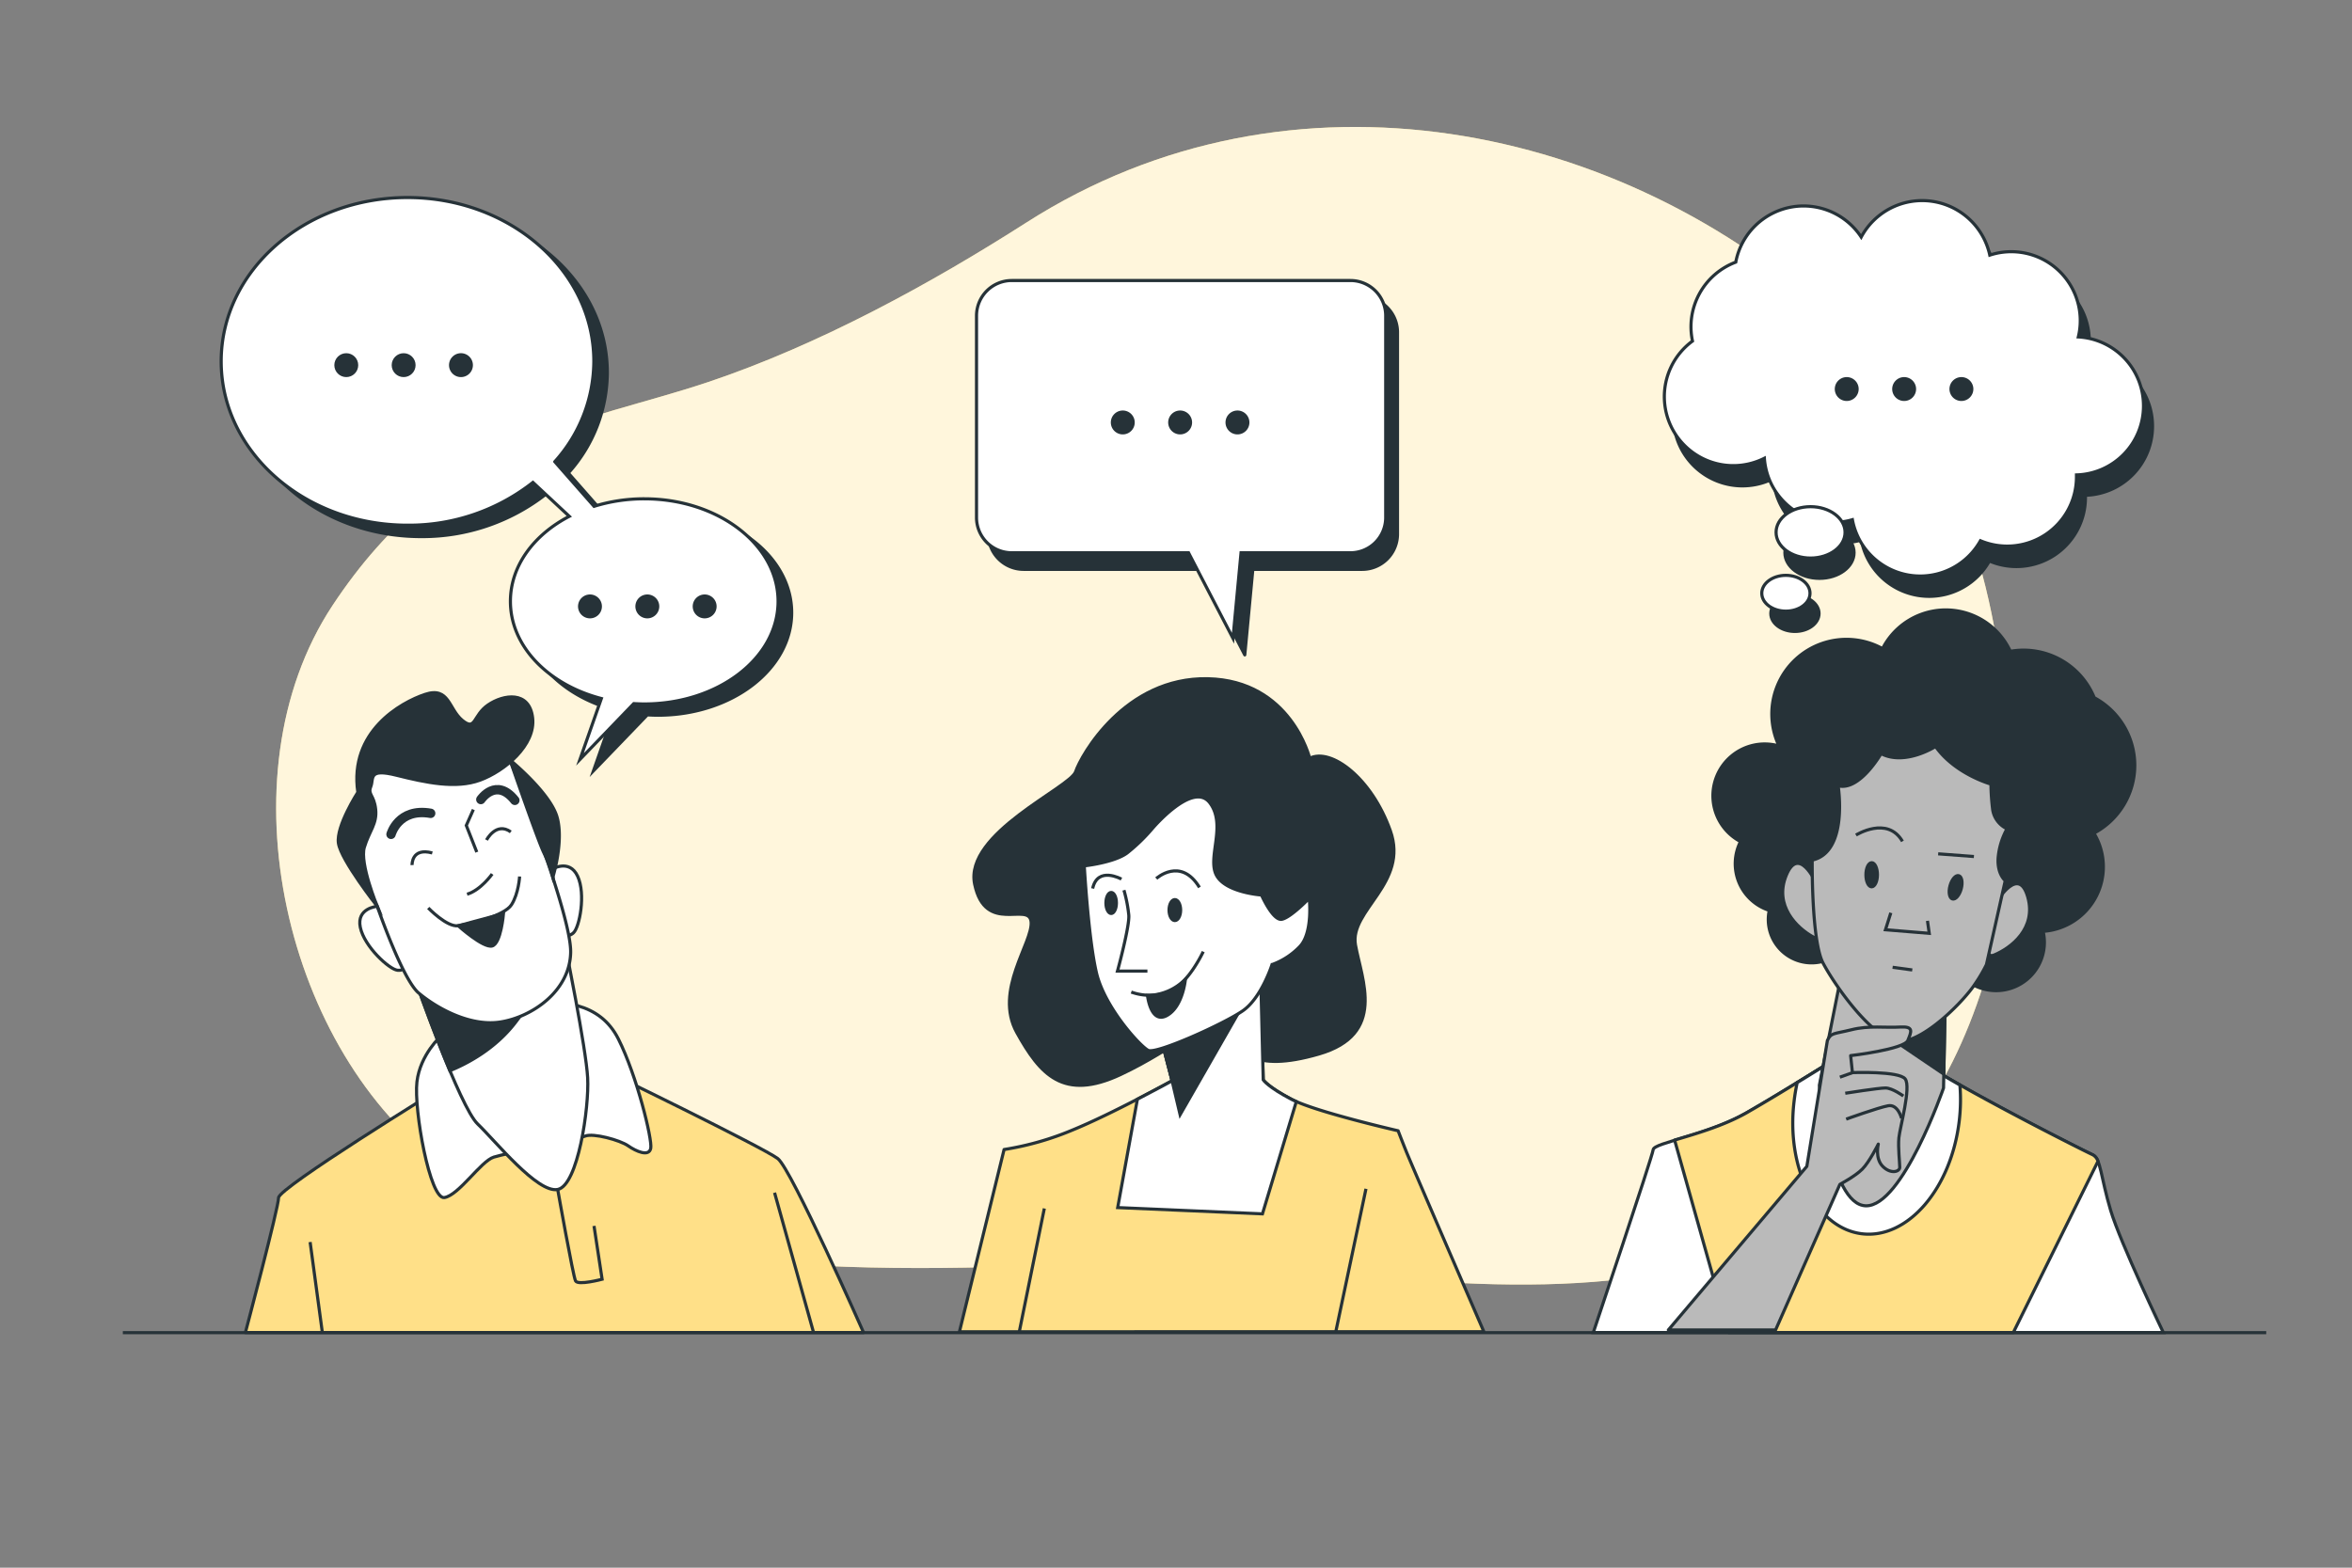 <svg xmlns="http://www.w3.org/2000/svg" viewBox="0 0 750 500"><rect x="0" y="0" width="750" height="500" fill="#808080" stroke="none"/><g id="freepik--background-simple--inject-91"><path d="M636.47,299.64s25.2-127.32-51.37-197.84C517.51,39.55,411.94,16.84,327.26,71c-30.17,19.3-65.92,38.93-101.37,50.83-39.75,13.35-83.76,16.62-119.86,71.28S91.48,336.07,141.68,372,282,406.5,360,402.32,598.5,456.9,636.47,299.64Z" style="fill:#FFE088"></path><path d="M636.47,299.64s25.2-127.32-51.37-197.84C517.51,39.55,411.94,16.84,327.26,71c-30.17,19.3-65.92,38.93-101.37,50.83-39.75,13.35-83.76,16.62-119.86,71.28S91.48,336.07,141.68,372,282,406.5,360,402.32,598.5,456.9,636.47,299.64Z" style="fill:#fff;opacity:0.7"></path></g><g id="freepik--character-3--inject-91"><path d="M587.84,336.14S569.32,347.82,556.79,355s-29.35,9.4-29.63,11.68S508.07,425,508.07,425H689.84s-13.67-28.5-16.81-39-3.13-16.52-5.7-17.66-36.47-18.24-52.42-28.21Z" style="fill:#fff;stroke:#263238;stroke-miterlimit:10"></path><path d="M534,363.62,551.26,425H642l27-54.62a3.53,3.53,0,0,0-1.67-2.08c-2.56-1.14-36.47-18.24-52.42-28.21l-27.07-4S569.32,347.82,556.79,355C549.22,359.25,540.1,361.78,534,363.62Z" style="fill:#FFE088;stroke:#263238;stroke-linecap:round;stroke-linejoin:round"></path><path d="M587.84,336.14s-6.69,4.22-14.75,9.14a59.84,59.84,0,0,0-1,6c-2.58,21.58,7.12,40.48,21.66,42.22s28.42-14.34,31-35.92a57.25,57.25,0,0,0,.22-11.52c-3.72-2.12-7.16-4.13-10-5.92Z" style="fill:#fff;stroke:#263238;stroke-miterlimit:10"></path><path d="M587,311.64l-6.84,34.47s3.13,38.18,14.82,38.47S619.75,347,619.75,347l.57-30.2Z" style="fill:#bababa;stroke:#263238;stroke-linecap:round;stroke-linejoin:round"></path><polygon points="620.31 317.23 612.88 319.85 596.95 327.09 619.84 342.59 620.31 317.23" style="fill:#263238;stroke:#263238;stroke-miterlimit:10"></polygon><path d="M680.73,244.11a24.5,24.5,0,0,0-12.92-21.59,24.33,24.33,0,0,0-26.76-14.79,22.65,22.65,0,0,0-40.75-.85,23.8,23.8,0,0,0-33,31.05,16.52,16.52,0,0,0-12.29,30.48,15.65,15.65,0,0,0,9.17,21.95,13.82,13.82,0,1,0,27.33,2.9,13.75,13.75,0,0,0-3.77-9.46l3.2-27.72,34.76,2.85-4.08,37.78a15.39,15.39,0,1,0,29.88.33,20.62,20.62,0,0,0,16.2-31.3A24.51,24.51,0,0,0,680.73,244.11Z" style="fill:#263238;stroke:#263238;stroke-miterlimit:10"></path><path d="M579,281.44s-5.41-12-9.4-2.28S573,296,578.16,298.82,579,281.44,579,281.44Z" style="fill:#bababa;stroke:#263238;stroke-linecap:round;stroke-linejoin:round"></path><path d="M637,287.24s6.73-11.27,9.6-1.2-5.31,16.32-10.73,18.56S637,287.24,637,287.24Z" style="fill:#bababa;stroke:#263238;stroke-linecap:round;stroke-linejoin:round"></path><path d="M577.87,274.32s-.28,25.64,3.42,32.76S598.1,333,606.36,332.15s20.23-13.39,23.37-18.23a48.63,48.63,0,0,0,3.7-6.27l6-26.78s-2.56-2-2.28-7.12a23.08,23.08,0,0,1,2.85-9.41,8.12,8.12,0,0,1-4.56-6,70.64,70.64,0,0,1-.57-8.26s-11.39-3.14-17.66-12c0,0-9.69,6.27-17.38,2.28,0,0-6.84,12-13.68,10.26C586.13,250.67,589.55,271.75,577.87,274.32Z" style="fill:#bababa;stroke:#263238;stroke-linecap:round;stroke-linejoin:round"></path><path d="M591.83,266.34s10-6.27,14.82,2" style="fill:none;stroke:#263238;stroke-miterlimit:10"></path><line x1="618.04" y1="272.32" x2="629.44" y2="273.18" style="fill:none;stroke:#263238;stroke-miterlimit:10"></line><path d="M598.67,279c0,2.12-.83,3.84-1.85,3.84S595,281.14,595,279s.82-3.85,1.85-3.85S598.67,276.89,598.67,279Z" style="fill:#263238;stroke:#263238;stroke-miterlimit:10"></path><path d="M625.39,283.49c-.56,2.05-1.8,3.5-2.79,3.23s-1.34-2.14-.79-4.2,1.8-3.49,2.79-3.23S625.94,281.44,625.39,283.49Z" style="fill:#263238;stroke:#263238;stroke-miterlimit:10"></path><polyline points="602.94 291.13 601.23 296.54 615.19 297.68 614.63 293.69" style="fill:none;stroke:#263238;stroke-miterlimit:10"></polyline><line x1="603.51" y1="308.51" x2="609.78" y2="309.36" style="fill:none;stroke:#263238;stroke-miterlimit:10"></line><path d="M582.71,331.87,576.16,372,532,424.18h34.19l20.51-46.44s4.85-2.56,7.13-4.84,5.12-8,5.12-8-1.14,4.56,1.43,7.12,5.41,1.71,5.41.29-.57-6.27-.28-9.41,4-16.24,2-18.8-16.81-2-16.81-2l-.57-5.42s17.1-2,18.24-4.84,2-4.56-2.57-4.27-9.68-.57-15.38.85S583.85,329.3,582.71,331.87Z" style="fill:#bababa;stroke:#263238;stroke-linecap:round;stroke-linejoin:round"></path><path d="M588.41,348.68S599,347,601.23,347s5.7,2.56,5.7,2.56" style="fill:none;stroke:#263238;stroke-miterlimit:10"></path><path d="M588.7,356.94s10.25-3.7,13.39-4.27,4.27,4,4.27,4" style="fill:none;stroke:#263238;stroke-miterlimit:10"></path><line x1="590.69" y1="342.13" x2="586.7" y2="343.55" style="fill:none;stroke:#263238;stroke-miterlimit:10"></line></g><g id="freepik--speech-bubble-3--inject-91"><path d="M686.39,135.93a22,22,0,0,0-20.79-22,22,22,0,0,0-28.23-26.09,22.05,22.05,0,0,0-41-5.76,22,22,0,0,0-40,8,22.07,22.07,0,0,0-13.81,25.18,22,22,0,0,0,22.92,37.37,22,22,0,0,0,28.06,19.6,22,22,0,0,0,40.83,6.7A22,22,0,0,0,665,158.62c0-.22,0-.44,0-.66A22,22,0,0,0,686.39,135.93Z" style="fill:#263238;stroke:#263238;stroke-linecap:round;stroke-linejoin:round"></path><ellipse cx="580.19" cy="176.27" rx="11.03" ry="8.19" style="fill:#263238;stroke:#263238;stroke-linecap:round;stroke-linejoin:round"></ellipse><path d="M580.05,195.68c0,3.16-3.45,5.71-7.69,5.71s-7.69-2.55-7.69-5.71,3.44-5.71,7.69-5.71S580.05,192.53,580.05,195.68Z" style="fill:#263238;stroke:#263238;stroke-linecap:round;stroke-linejoin:round"></path><path d="M683.51,129.46a22,22,0,0,0-20.78-22A22,22,0,0,0,634.5,81.37a22.06,22.06,0,0,0-41-5.76,22,22,0,0,0-40,8,22,22,0,0,0-13.8,25.17,22,22,0,0,0,22.92,37.38,22,22,0,0,0,22,20.46,21.72,21.72,0,0,0,6.07-.87,22,22,0,0,0,40.83,6.71,22.08,22.08,0,0,0,30.62-20.33c0-.23,0-.44,0-.66A22,22,0,0,0,683.51,129.46Z" style="fill:#fff;stroke:#263238;stroke-miterlimit:10"></path><path d="M588.35,169.79c0,4.53-4.94,8.2-11,8.2s-11-3.67-11-8.2,4.94-8.19,11-8.19S588.35,165.27,588.35,169.79Z" style="fill:#fff;stroke:#263238;stroke-miterlimit:10"></path><path d="M577.17,189.21c0,3.15-3.44,5.71-7.69,5.71s-7.69-2.56-7.69-5.71,3.45-5.71,7.69-5.71S577.17,186.06,577.17,189.21Z" style="fill:#fff;stroke:#263238;stroke-miterlimit:10"></path><path d="M592.69,124.08a3.81,3.81,0,1,0-3.81,3.81A3.82,3.82,0,0,0,592.69,124.08Z" style="fill:#263238"></path><path d="M611,124.08a3.81,3.81,0,1,0-3.81,3.81A3.81,3.81,0,0,0,611,124.08Z" style="fill:#263238"></path><path d="M629.26,124.08a3.81,3.81,0,1,0-3.81,3.81A3.82,3.82,0,0,0,629.26,124.08Z" style="fill:#263238"></path></g><g id="freepik--character-2--inject-91"><path d="M417.63,241.84s-6-24.79-32.48-25.36S344.69,241,343,246.11s-35.62,19.66-32.2,35.9,17.38,5.41,18,12-12,21.93-4.56,35.32,14.82,21.94,33.05,13.4,26.22-18.24,32.2-13.11,9.4,12.82,31.06,6.55,13.67-23.65,11.68-34.76,17.09-19.66,11.11-36.47S424.46,238.42,417.63,241.84Z" style="fill:#263238;stroke:#263238;stroke-miterlimit:10"></path><path d="M370.05,330.44l3.7,14.25s-19.09,10.54-31.63,15.67a94.14,94.14,0,0,1-21.94,6.27l-14.24,58.12H473.18s-23.07-53.28-24.78-57.55-2.57-6.55-2.57-6.55-26.21-6-33.9-10-9.12-6.26-9.12-6.26L402,310.5Z" style="fill:#FFE088;stroke:#263238;stroke-linecap:round;stroke-linejoin:round"></path><path d="M413.36,351.35c-.53-.23-1-.46-1.43-.68-7.69-4-9.12-6.26-9.12-6.26L402,310.5l-31.91,19.94,3.7,14.25s-4.77,2.63-11.1,5.9l-6.28,34.56,46.16,2Z" style="fill:#fff;stroke:#263238;stroke-miterlimit:10"></path><polygon points="396.54 320.19 400.52 311.39 370.05 330.44 373.75 344.69 376.31 355.52 396.54 320.19" style="fill:#263238;stroke:#263238;stroke-miterlimit:10"></polygon><line x1="325.03" y1="424.75" x2="333.01" y2="385.43" style="fill:none;stroke:#263238;stroke-miterlimit:10"></line><line x1="425.89" y1="425.04" x2="435.58" y2="379.16" style="fill:none;stroke:#263238;stroke-miterlimit:10"></line><path d="M367.43,264.3a56.93,56.93,0,0,1-8,7.74c-4.13,3.09-13.68,4.12-13.68,4.12s1.29,23,3.87,34.06S363.56,333.7,366.14,335s24.26-8.51,30.19-12.64,9.29-14.71,9.29-14.71a23,23,0,0,0,8.77-5.67c4.39-4.39,3.1-15.48,3.1-15.48s-5.94,6.19-8.77,6.7-6.46-7.74-6.46-7.74-11.61-.77-14.44-6.45,3.35-16-2.07-23S367.43,264.3,367.43,264.3Z" style="fill:#fff;stroke:#263238;stroke-miterlimit:10"></path><path d="M358.4,283.91a45.58,45.58,0,0,1,1.55,8c.26,3.62-3.61,17.81-3.61,17.81h9.55" style="fill:none;stroke:#263238;stroke-miterlimit:10"></path><path d="M360.73,316.41a17.63,17.63,0,0,0,11.86,0c6.2-2.32,11.1-12.9,11.1-12.9" style="fill:none;stroke:#263238;stroke-miterlimit:10"></path><path d="M365.91,317.48s1,9.25,6.17,6.42S378,312.29,378,312.29A17.24,17.24,0,0,1,365.91,317.48Z" style="fill:#263238;stroke:#263238;stroke-miterlimit:10"></path><ellipse cx="374.63" cy="290.26" rx="1.85" ry="3.35" style="fill:#263238;stroke:#263238;stroke-miterlimit:10"></ellipse><path d="M356,288c0,1.85-.75,3.35-1.67,3.35s-1.68-1.5-1.68-3.35.75-3.36,1.68-3.36S356,286.11,356,288Z" style="fill:#263238;stroke:#263238;stroke-miterlimit:10"></path><path d="M368.71,280.2s7.77-7.06,13.77,2.83" style="fill:none;stroke:#263238;stroke-miterlimit:10"></path><path d="M357.6,280.38s-7.59-4.24-9.18,3" style="fill:none;stroke:#263238;stroke-miterlimit:10"></path></g><g id="freepik--speech-bubble-2--inject-91"><path d="M434.39,94.74h-108A11.24,11.24,0,0,0,315.17,106v64.35a11.24,11.24,0,0,0,11.24,11.24h56.36l14.16,27.28,2.57-27.28h34.89a11.24,11.24,0,0,0,11.24-11.24V106A11.24,11.24,0,0,0,434.39,94.74Z" style="fill:#263238;stroke:#263238;stroke-linecap:round;stroke-linejoin:round"></path><path d="M430.63,89.47h-108a11.24,11.24,0,0,0-11.24,11.24v64.35a11.24,11.24,0,0,0,11.24,11.24H379l14.17,27.28,2.57-27.28h34.89a11.24,11.24,0,0,0,11.24-11.24V100.71A11.24,11.24,0,0,0,430.63,89.47Z" style="fill:#fff;stroke:#263238;stroke-miterlimit:10"></path><path d="M361.84,134.75a3.81,3.81,0,1,0-3.81,3.8A3.81,3.81,0,0,0,361.84,134.75Z" style="fill:#263238"></path><path d="M380.13,134.75a3.81,3.81,0,1,0-3.81,3.8A3.81,3.81,0,0,0,380.13,134.75Z" style="fill:#263238"></path><path d="M398.41,134.75a3.81,3.81,0,1,0-3.81,3.8A3.81,3.81,0,0,0,398.41,134.75Z" style="fill:#263238"></path></g><g id="freepik--character-1--inject-91"><path d="M140.43,347.12S88.83,378.85,88.83,382,78.25,425,78.25,425H275.37s-23-52.12-27.35-55.48-56.51-28.89-60.89-30.7S140.43,347.12,140.43,347.12Z" style="fill:#FFE088;stroke:#263238;stroke-linecap:round;stroke-linejoin:round"></path><line x1="102.76" y1="424.78" x2="98.89" y2="396.14" style="fill:none;stroke:#263238;stroke-miterlimit:10"></line><line x1="259.37" y1="424.78" x2="246.99" y2="380.4" style="fill:none;stroke:#263238;stroke-miterlimit:10"></line><path d="M177.84,379.37s4.9,27.61,5.68,29.15S192,408,192,408l-2.58-17" style="fill:none;stroke:#263238;stroke-miterlimit:10"></path><path d="M140.69,330.35s-6.71,5.93-7.74,14.7,4.13,37.67,8.77,36.9,11.61-11.61,15.74-12.9,26.57-5.68,29.15-6.71,11.1,1.29,13.68,3.1,6.7,3.61,7.22.77-4.39-23-10.32-34.83-18.58-12.64-29.41-11.09S140.69,330.35,140.69,330.35Z" style="fill:#fff;stroke:#263238;stroke-miterlimit:10"></path><path d="M132.69,313.32s13.93,39.73,19.61,45.15,19.09,22.19,25.54,20.9,10.06-26.06,9.55-35.61-7.23-42.57-7.23-42.57-1.8,5.94-14.7,12.39S132.69,313.32,132.69,313.32Z" style="fill:#fff;stroke:#263238;stroke-miterlimit:10"></path><path d="M164.68,325.7a152.59,152.59,0,0,0,13.58-21.44c-1.92,2.33-5.66,5.74-12.8,9.32-12.9,6.45-32.77-.26-32.77-.26s5.35,15.26,10.77,28.16C148.83,339.3,158.09,334.54,164.68,325.7Z" style="fill:#263238;stroke:#263238;stroke-miterlimit:10"></path><path d="M120.3,289.07s-6.7.51-5.41,6.7,9.28,13.42,11.86,13.68,2.58-1.81,2.58-1.81Z" style="fill:#fff;stroke:#263238;stroke-miterlimit:10"></path><path d="M175.83,277.32s5.69-3.6,8.36,2.13.59,16.31-1.32,18.06-3.15.1-3.15.1Z" style="fill:#fff;stroke:#263238;stroke-miterlimit:10"></path><path d="M116.43,256.56s-5.93,13.93-4.38,17.8,8.25,14.71,8.25,14.71,8,23.22,13.16,27.6,16,10.84,26.06,9.29,22.19-9.8,22.45-22.19-19.35-61.4-19.35-61.4a19.75,19.75,0,0,0-11.87-2.32c-7,.77-23.74-1-28.64,2.58S115.92,250.88,116.43,256.56Z" style="fill:#fff;stroke:#263238;stroke-miterlimit:10"></path><path d="M114.11,252.69s-7,10.83-6.19,16.25,12.38,20.13,12.38,20.13-5.67-13.68-4.12-18.84,4.12-7.48,3.61-12.12-2.58-4.65-1.55-7.23-1-5.93,8.26-3.61,18.83,4.39,26.57,1.55,17.8-11.1,16.77-19.87-9.29-7.48-14.19-4.13-3.87,8.52-8.25,4.91-4.13-10.84-11.87-8.26S111.27,233.34,114.11,252.69Z" style="fill:#263238;stroke:#263238;stroke-miterlimit:10"></path><path d="M162.62,242.37s9,26.06,10.83,29.67a43.21,43.21,0,0,1,2.84,7.74s3.61-11.61,1.29-19.35S162.62,242.37,162.62,242.37Z" style="fill:#263238;stroke:#263238;stroke-miterlimit:10"></path><polyline points="150.94 258.21 148.69 263.27 152.04 271.78" style="fill:none;stroke:#263238;stroke-miterlimit:10"></polyline><path d="M156.94,278.75s-3.61,5.16-8,6.45" style="fill:none;stroke:#263238;stroke-miterlimit:10"></path><path d="M136.56,289.58s5.93,6.19,9.55,5.68,14.7-3.1,17-6.71,2.58-9,2.58-9" style="fill:none;stroke:#263238;stroke-miterlimit:10"></path><path d="M146.11,295.26s8,7.22,10.83,6.45,3.61-10.32,3.61-10.32Z" style="fill:#263238;stroke:#263238;stroke-miterlimit:10"></path><path d="M131.4,275.91s-.26-5.68,6.45-3.87" style="fill:none;stroke:#263238;stroke-miterlimit:10"></path><path d="M155.14,267.91s3.09-5.93,7.74-2.58" style="fill:none;stroke:#263238;stroke-miterlimit:10"></path><path d="M124.69,266.1s2.32-8.51,12.64-6.7" style="fill:none;stroke:#263238;stroke-linecap:round;stroke-miterlimit:10;stroke-width:3px"></path><path d="M153.33,255s4.9-7.22,10.84.26" style="fill:none;stroke:#263238;stroke-linecap:round;stroke-miterlimit:10;stroke-width:3px"></path></g><g id="freepik--speech-bubble-1--inject-91"><path d="M209.78,162.71a53.83,53.83,0,0,0-16.05,2.4l-12.51-14.24a48.18,48.18,0,0,0,12.44-32c0-28.85-26.6-52.25-59.41-52.25S74.83,90,74.83,118.88s26.6,52.26,59.42,52.26a64,64,0,0,0,40-13.65l11.59,10.82c-11.33,5.88-18.78,15.83-18.78,27.11,0,14.39,12.14,26.61,29,31l-6.8,19.4L206.42,228c1.11.06,2.22.11,3.36.11,23.56,0,42.67-14.65,42.67-32.71S233.34,162.71,209.78,162.71Z" style="fill:#263238;stroke:#263238;stroke-miterlimit:10"></path><path d="M205.43,159.09a53.76,53.76,0,0,0-16,2.4l-12.52-14.24a48.14,48.14,0,0,0,12.45-32c0-28.85-26.6-52.25-59.42-52.25s-59.41,23.4-59.41,52.25,26.6,52.26,59.41,52.26a63.94,63.94,0,0,0,40-13.65l11.6,10.82c-11.33,5.88-18.78,15.83-18.78,27.11,0,14.39,12.14,26.61,29,31l-6.81,19.4,17.14-17.78c1.1.06,2.22.11,3.35.11,23.57,0,42.67-14.65,42.67-32.71S229,159.09,205.43,159.09Z" style="fill:#fff;stroke:#263238;stroke-miterlimit:10"></path><circle cx="110.42" cy="116.46" r="3.81" style="fill:#263238"></circle><circle cx="128.71" cy="116.46" r="3.81" style="fill:#263238"></circle><path d="M150.8,116.46a3.81,3.81,0,1,0-3.81,3.81A3.81,3.81,0,0,0,150.8,116.46Z" style="fill:#263238"></path><path d="M191.94,193.41a3.81,3.81,0,1,0-3.81,3.81A3.81,3.81,0,0,0,191.94,193.41Z" style="fill:#263238"></path><path d="M210.23,193.41a3.81,3.81,0,1,0-3.81,3.81A3.82,3.82,0,0,0,210.23,193.41Z" style="fill:#263238"></path><path d="M228.51,193.41a3.81,3.81,0,1,0-3.81,3.81A3.81,3.81,0,0,0,228.51,193.41Z" style="fill:#263238"></path></g><g id="freepik--Table--inject-91"><line x1="39.17" y1="425.04" x2="722.65" y2="425.04" style="fill:none;stroke:#263238;stroke-miterlimit:10"></line></g></svg>